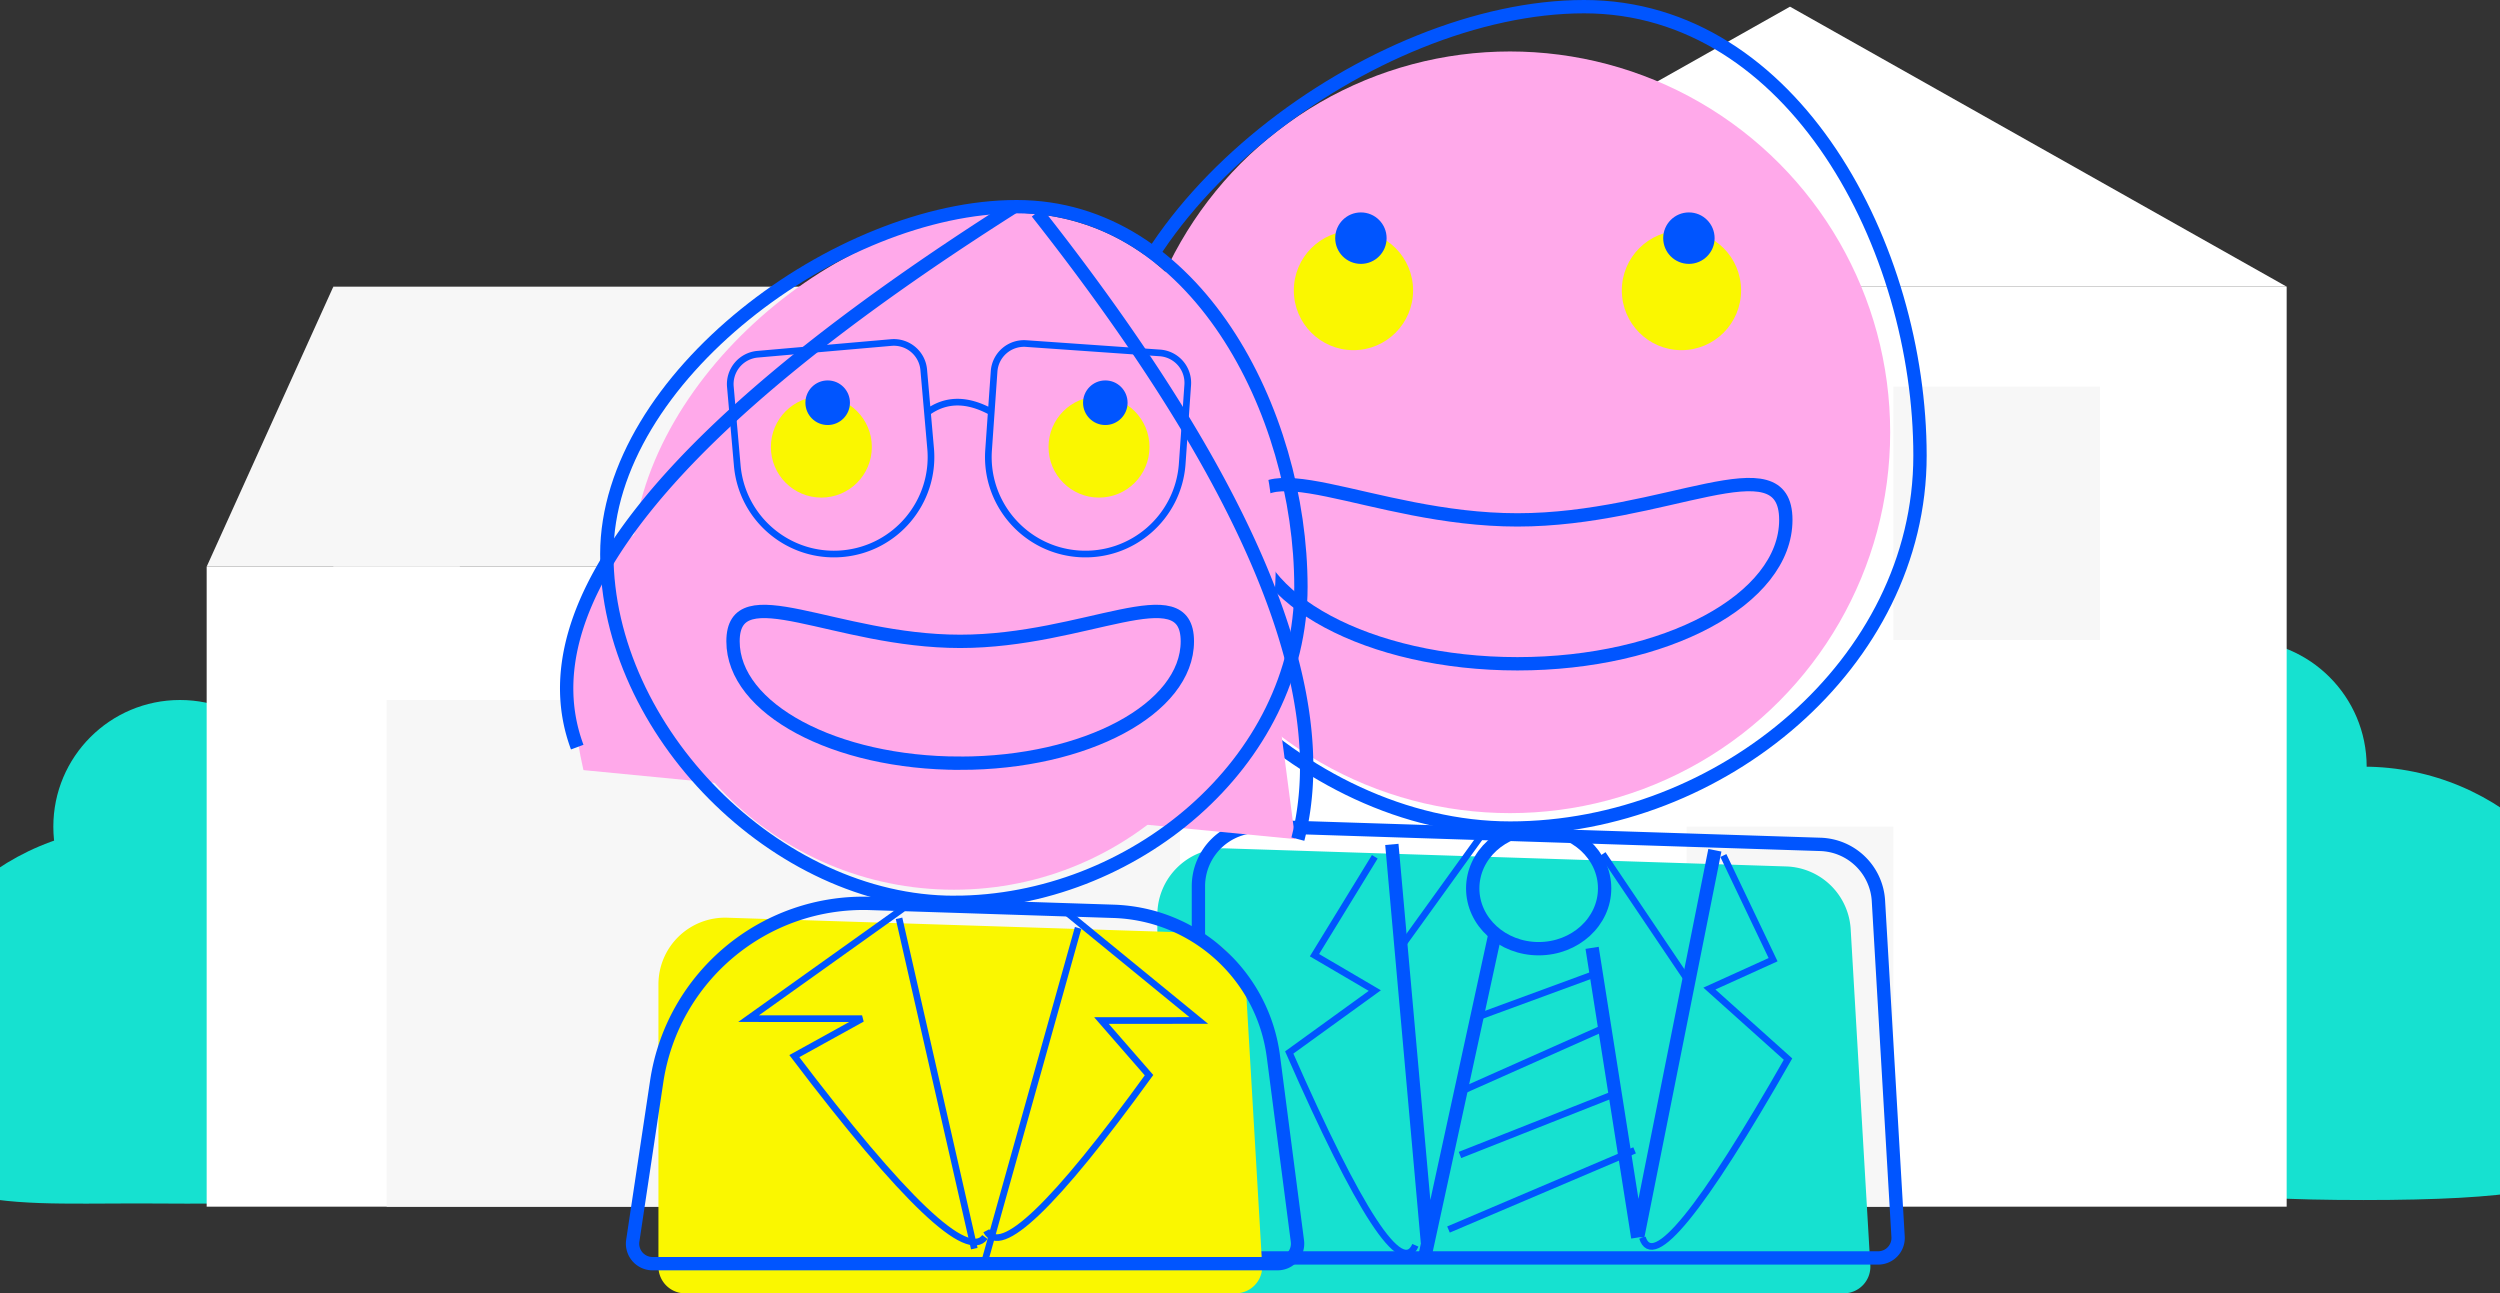 <svg width="375" height="194" xmlns="http://www.w3.org/2000/svg" xmlns:xlink="http://www.w3.org/1999/xlink"><rect width="100%" height="100%" fill="#333333" stroke="none"/><defs><ellipse id="a" cx="61.5" cy="63.845" rx="57.027" ry="57.125"/><path d="M52.058 102.457c26.66 0 48.272-21.661 48.272-48.382C100.33 27.354 87.061.888 60.401.888c-26.66 0-56.615 26.466-56.615 53.187 0 26.72 21.612 48.382 48.272 48.382z" id="c"/></defs><g fill="none" fill-rule="evenodd"><g transform="translate(-17 105)" fill="#16E1D0" fill-rule="nonzero"><path d="M37.5 75.515c20.71 0 37.5 1.696 37.5-19.015C75 35.79 58.21 19 37.5 19S0 35.79 0 56.5s16.79 19.015 37.5 19.015z"/><circle cx="44" cy="19" r="19"/></g><g transform="translate(316 96)" fill="#16E1D0" fill-rule="nonzero"><path d="M38.5 84.005C83.07 84.005 76 77.21 76 56.5S59.21 19 38.5 19 1 35.79 1 56.5s-7.07 27.505 37.5 27.505z"/><circle cx="20" cy="19" r="19"/></g><g fill-rule="nonzero"><path fill="#FFF" d="M194 43h149v138H194z"/><path fill="#FFF" d="M31 85h176v96H31z"/><path fill="#F7F7F7" d="M50 43h144v42H50z"/><path fill="#FFF" d="M268.5 1L343 43H194z"/><path fill="#F7F7F7" d="M50 43l19 42H31zm8 62h119v76H58zm195 19h31v57h-31zm-38-66h31v38h-31z"/><path fill="#F7F7F7" d="M215 58h31v38h-31zm69 0h31v38h-31z"/></g><g transform="translate(165 1)"><mask id="b" fill="#fff"><use xlink:href="#a"/></mask><use fill="#FFA9EA" xlink:href="#a"/><path d="M62.618 98.568c22.232 0 40.255-9.664 40.255-21.584s-18.023 0-40.255 0c-22.232 0-40.254-11.92-40.254 0s18.022 21.584 40.254 21.584z" stroke="#05F" stroke-width="2" mask="url(#b)"/><path d="M61.54 123.21c31.53 0 61.46-24.688 61.46-55.86C123 36.18 104.14 0 72.61 0S0 30.371 0 61.543s30.01 61.667 61.54 61.667z" stroke="#05F" stroke-width="2"/><ellipse fill="#FAF700" fill-rule="nonzero" cx="87.218" cy="42.563" rx="8.945" ry="8.961"/><ellipse fill="#FAF700" fill-rule="nonzero" cx="38.018" cy="42.563" rx="8.945" ry="8.961"/><ellipse stroke="#05F" fill="#05F" fill-rule="nonzero" cx="39.136" cy="34.723" rx="3.355" ry="3.36"/><ellipse stroke="#05F" fill="#05F" fill-rule="nonzero" cx="88.336" cy="34.723" rx="3.355" ry="3.36"/><path d="M18.924 126.257l84.018 2.71a10 10 0 0 1 9.66 9.41l2.947 50.39a4 4 0 0 1-3.993 4.233H12.601a4 4 0 0 1-4-4v-52.748c0-5.523 4.478-10 10-10a10 10 0 0 1 .323.005z" fill="#16E1D0" fill-rule="nonzero"/><ellipse stroke="#05F" stroke-width="2" cx="65.801" cy="132.257" rx="9.892" ry="9.047"/><path d="M24.052 122.949a9 9 0 0 0-9.29 8.995v52.748a3 3 0 0 0 3 3h98.955a3 3 0 0 0 2.995-3.175l-2.947-50.39a9 9 0 0 0-8.694-8.469l-84.019-2.71z" stroke="#05F" stroke-width="2"/><path d="M59.092 139.847l-10.064 46.26m43.007-58.589l-11.182 56.004m-36.986-56.866l5.161 57.728m24.944-42.219l6.541 41.476" stroke="#05F" stroke-width="2" stroke-linecap="square"/><path d="M74.593 144.965l-17.585 6.462m17.566 2.198l-20.127 8.96m22.692.517l-22.677 8.96m25.266-.315l-26.995 11.488" stroke="#05F" stroke-linecap="square"/><path d="M41.22 127.518l-9.048 14.76 9.049 5.31-12.836 9.286c10.54 24.025 16.848 33.665 18.923 28.921m46.198-58.467l7.456 15.626-9.554 4.333 11.796 10.578c-12.995 22.791-20.276 31.72-21.843 26.785" stroke="#05F"/><path d="M56.77 124.933l-11.183 15.509m30.105-12.924l12.616 18.716" stroke="#05F" stroke-linecap="square"/></g><path d="M108.34 74.12c19.054-4.575 46.036-.042 80.945 13.601l4.994 38.147-106.763-10.352c-5.17-23.021 1.77-36.82 20.824-41.395z" fill="#FFA9EA" fill-rule="nonzero"/><g transform="translate(91.023 31)"><mask id="d" fill="#fff"><use xlink:href="#c"/></mask><use fill="#FFA9EA" xlink:href="#c"/><path d="M53.005 83.484c18.818 0 34.074-8.185 34.074-18.281 0-10.097-15.256 0-34.074 0-18.82 0-34.075-10.097-34.075 0 0 10.096 15.256 18.28 34.075 18.28z" stroke="#05F" stroke-width="2" mask="url(#d)"/><path d="M52.092 104.354c26.689 0 52.024-20.91 52.024-47.31C104.116 30.642 88.151 0 61.463 0 34.773 0 0 25.724 0 52.125s25.403 52.23 52.092 52.23z" stroke="#05F" stroke-width="2"/><ellipse fill="#FAF700" fill-rule="nonzero" cx="73.828" cy="36.05" rx="7.572" ry="7.589"/><ellipse fill="#FAF700" fill-rule="nonzero" cx="32.181" cy="36.05" rx="7.572" ry="7.589"/><ellipse stroke="#05F" fill="#05F" fill-rule="nonzero" cx="33.128" cy="29.409" rx="2.84" ry="2.846"/><ellipse stroke="#05F" fill="#05F" fill-rule="nonzero" cx="74.774" cy="29.409" rx="2.84" ry="2.846"/></g><path d="M109.089 137.656l68.199 2.193a10 10 0 0 1 9.661 9.41l2.375 40.507A4 4 0 0 1 185.33 194h-82.564a4 4 0 0 1-4-4v-42.35a10.001 10.001 0 0 1 10.321-9.995z" fill="#FAF700" fill-rule="nonzero"/><path d="M130.552 135.515c-15.907-.516-29.681 10.96-32.046 26.7l-3.589 23.89a3 3 0 0 0 2.967 3.445h93.753a3 3 0 0 0 2.975-3.387l-3.604-27.703c-1.58-12.15-11.734-21.364-23.98-21.762l-36.476-1.183zm25.006-103.653c31.833 40.413 44.874 71.748 39.122 94.006M152.116 31C100.5 63.739 78.655 90.762 86.584 112.069" stroke="#05F" stroke-width="2"/><path d="M159.433 136.4l20.384 16.672-14.6.012 7.136 8.193c-14.181 19.58-22.316 27.361-24.404 23.34m-12.534-48.319l-23.13 16.496 17.025.008-10.164 5.617c16.435 21.665 25.966 30.71 28.595 27.136" stroke="#05F"/><path d="M134.968 138.236l11.064 48.57m15.549-47.139l-13.767 49.158" stroke="#05F" stroke-linecap="square"/><path d="M113.645 53.134a4.5 4.5 0 0 0-4.09 4.875l1.032 11.807c.7 8.01 7.762 13.934 15.772 13.234 8.01-.701 13.934-7.762 13.234-15.772l-1.033-11.807a4.5 4.5 0 0 0-4.876-4.09l-20.04 1.753zm40.272-1.6a4.5 4.5 0 0 0-4.803 4.176l-.827 11.823c-.561 8.02 5.486 14.977 13.507 15.538 8.02.56 14.977-5.487 15.538-13.507l.827-11.823a4.5 4.5 0 0 0-4.175-4.803l-20.067-1.404zM139.21 61.788c2.737-1.954 5.892-1.954 9.464 0" stroke="#05F"/></g></svg>